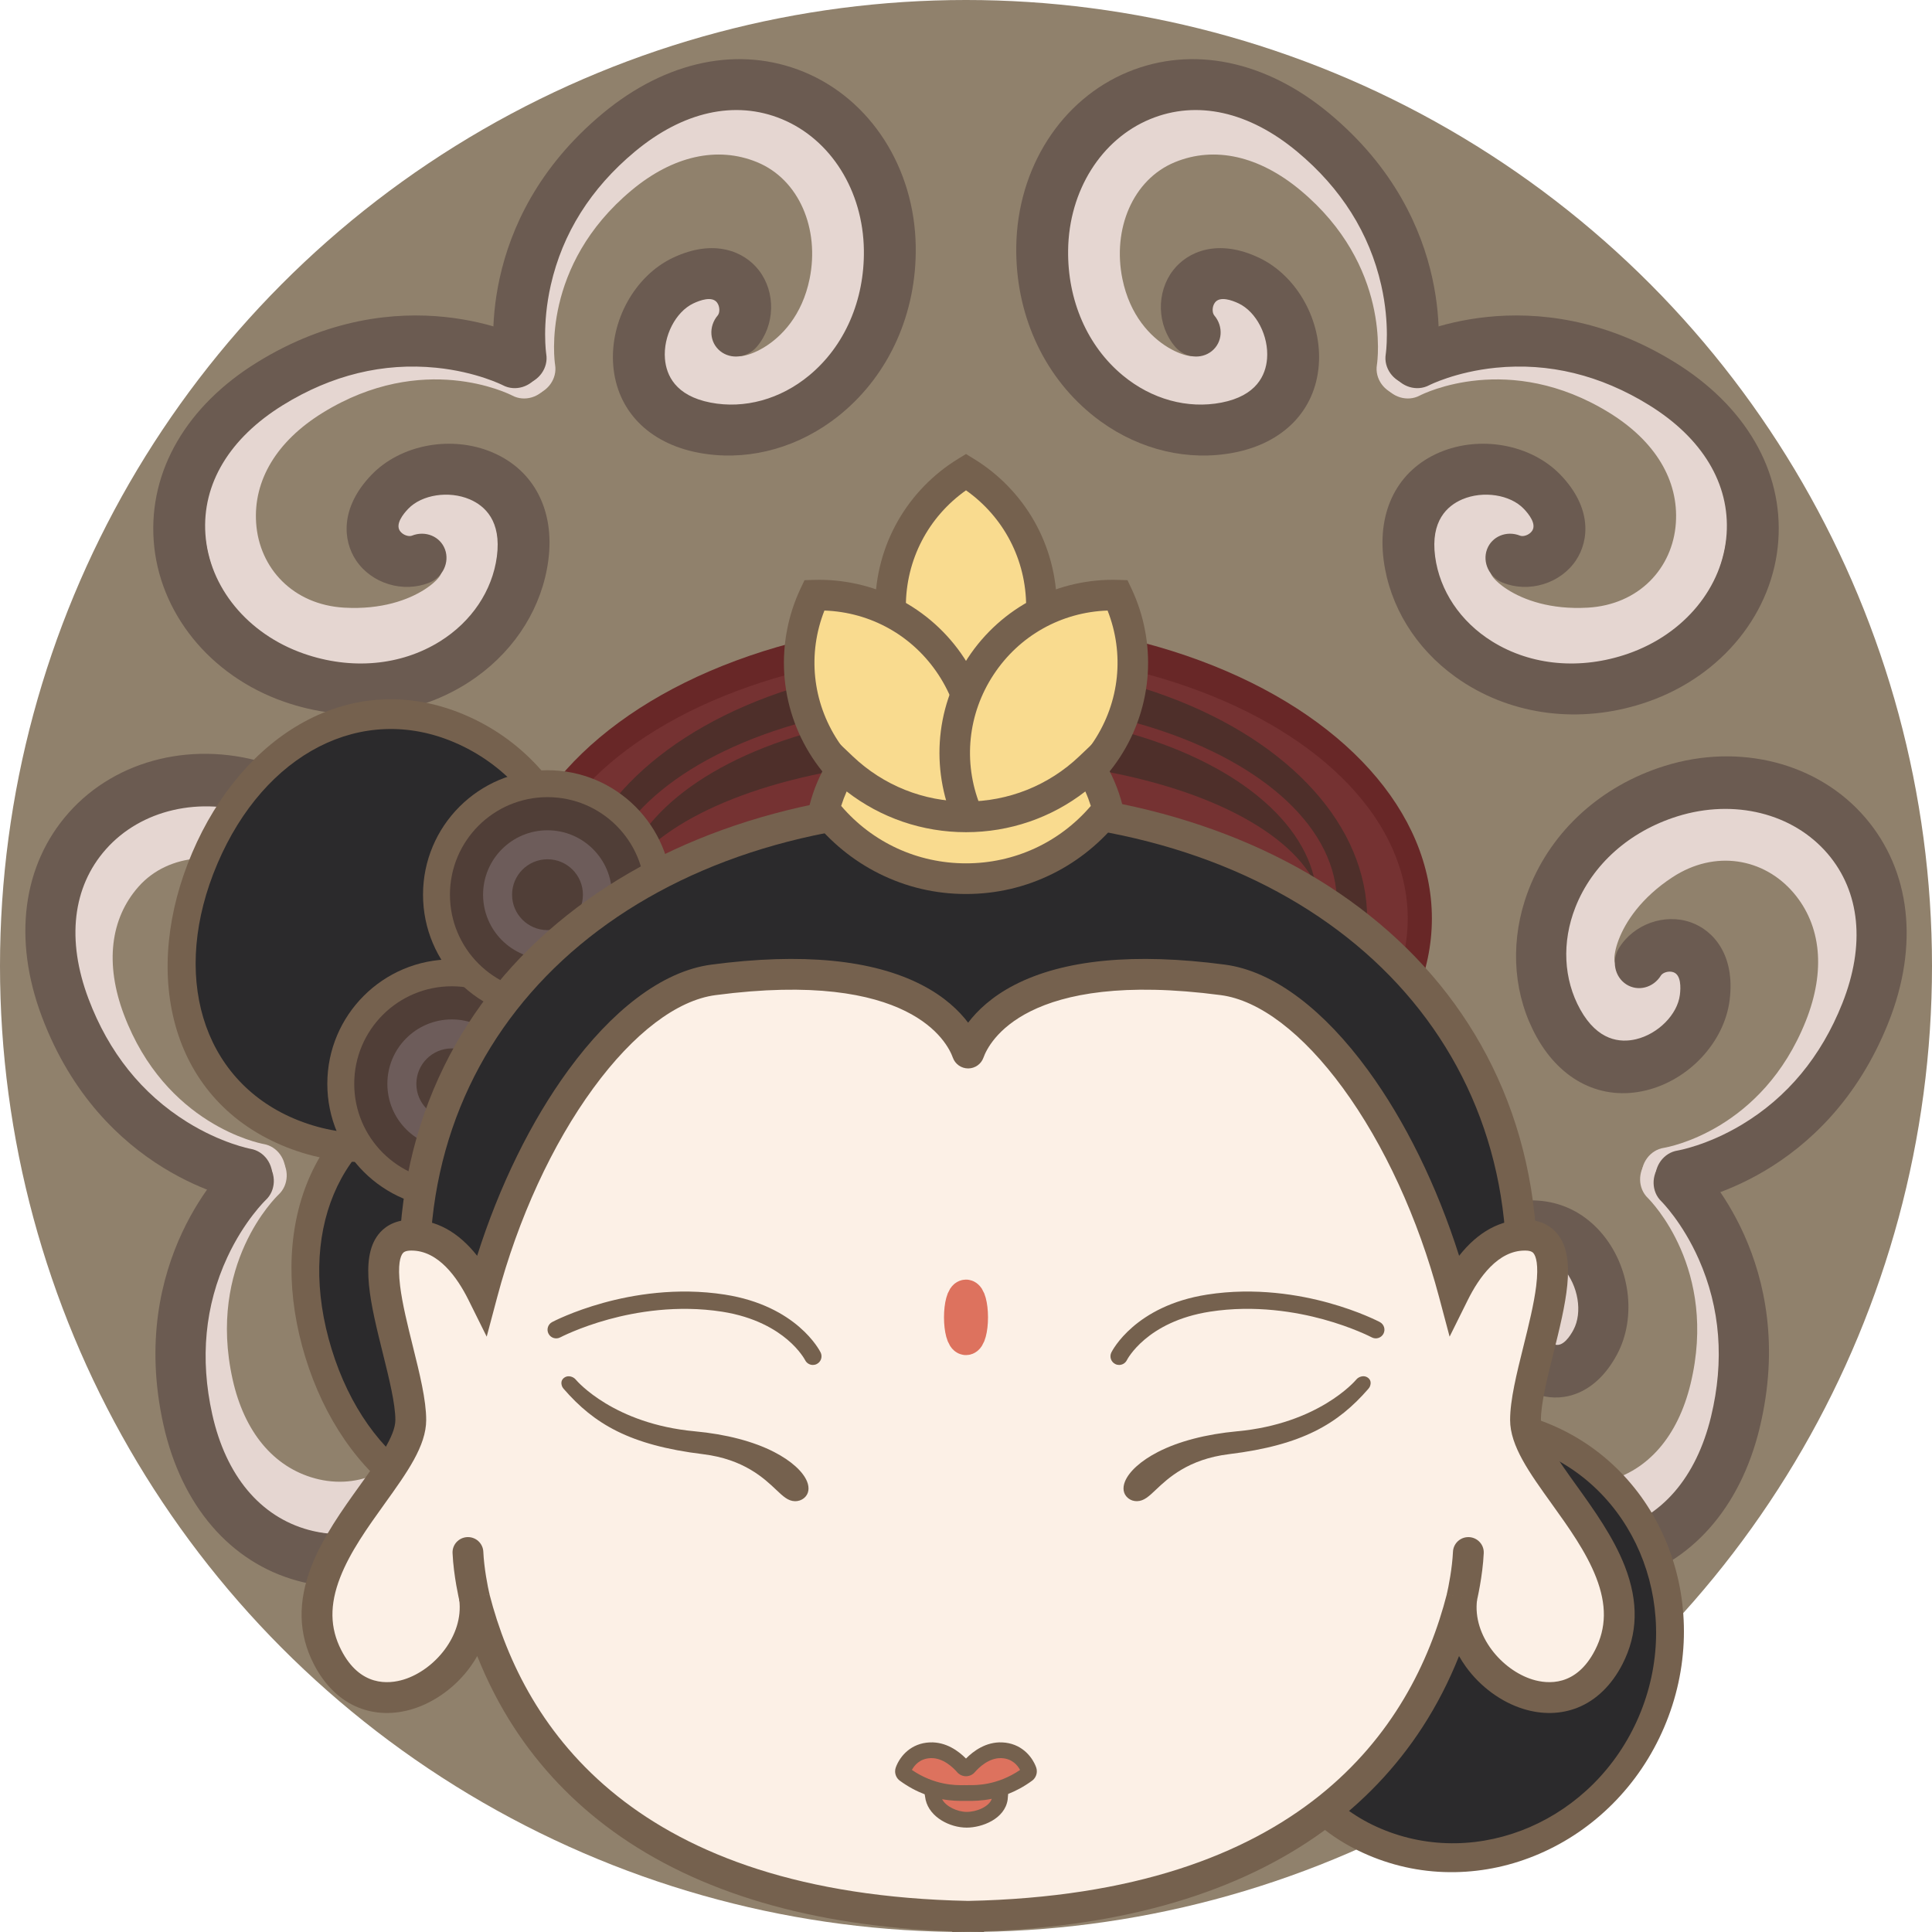 <svg xml:space="preserve" style="enable-background:new 0 0 1200 1200;" viewBox="0 0 1200 1200" y="0px" x="0px" xmlns:xlink="http://www.w3.org/1999/xlink" xmlns="http://www.w3.org/2000/svg" id="图层_1" version="1.1">
<style type="text/css">
	.st0{fill:#90816C;}
	.st1{fill:#E5D6D1;}
	.st2{fill:#6B5B51;}
	.st3{fill:#682727;}
	.st4{fill:#753232;}
	.st5{fill:#4E2F2A;}
	.st6{fill:#2B2A2C;}
	.st7{fill:#75614E;}
	.st8{fill:#503E37;}
	.st9{fill:#6D5C5A;}
	.st10{fill:#FCF0E6;}
	.st11{fill:#F9DB8F;}
	.st12{fill:#DD725E;}
	.st13{fill:#75614E;stroke:#DD725E;stroke-width:20;stroke-linecap:round;stroke-miterlimit:10;}
</style>
<g>
	<circle r="600" cy="600" cx="600" class="st0"></circle>
	<g>
		<g>
			<path d="M318.97,805.55c0.68,2.3,1.29,4.63,1.83,7c7.65,33.86-1.05,69.76-23.86,98.5
				c-27.09,34.14-69.61,49.37-108.32,38.8c-37.35-10.2-64.49-41.77-74.46-86.57c-20.2-90.79,35.43-143.83,37.81-146.05
				c6.33-5.9,16.19-5.14,22.01,1.69c5.82,6.83,5.41,17.15-0.93,23.05c-1.77,1.68-44.49,43.26-28.56,114.83
				c7.26,32.63,25.4,54.43,51.09,61.44c27.22,7.43,55.45-5.08,67.57-34.29c17.99-43.37-1.98-71.48-1.55-62.45
				c0.79,16.52-5.74,38.97-21.56,43.11c-13.26,3.47-35.5-16.4-47.31-39.55c-10.85-21.27-3.44-38.34,13.42-56.88
				c17.12-18.82,42.41-22.48,67.66-9.79C296.96,770.02,311.19,779.46,318.97,805.55z" class="st1"></path>
			<path d="M251,577.48c7.78,26.1,2.32,47.54-10.68,69.94c-14.19,24.44-37.36,35.23-61.98,28.85
				c-24.26-6.29-41.1-22.28-43.66-46.02c-2.79-25.84,10.11-39.7,23.11-44.05c15.5-5.19,27.38,1.1,35.76,15.36
				c4.58,7.78,11.71-34.06-28.34-57.84c-27.19-16.15-60.44-14.12-79.15,6.99c-17.66,19.93-20.9,48.12-9.13,79.39
				c25.85,68.61,84.36,80.03,86.83,80.48c8.53,1.47,14.49,9.87,13.35,18.77c-1.13,8.9-9,14.93-17.53,13.46
				c-3.2-0.55-78.79-14.5-111.58-101.53c-16.19-42.97-10.75-84.23,14.93-113.21c26.62-30.04,70.54-40.57,111.89-26.83
				c34.82,11.57,61.75,36.86,73.88,69.38C249.55,572.89,250.32,575.18,251,577.48z" class="st1"></path>
			<path d="M330.78,820.21c0.76,2.57,1.45,5.17,2.04,7.81c8.56,37.89-1.2,78.11-26.77,110.33
				c-30.36,38.26-77.97,55.33-121.3,43.5c-41.73-11.39-72.08-46.72-83.24-96.92c-22.74-102.19,39.78-161.81,42.45-164.29
				c6.33-5.9,16.19-5.14,22.01,1.69c5.82,6.83,5.41,17.15-0.93,23.05c-0.08,0.08-13.28,12.73-23.86,35.54
				c-13.93,30.01-17.07,62.83-9.35,97.54c8.48,38.07,29.73,63.57,59.87,71.79c31.83,8.69,67.21-4.37,90.14-33.26
				c19.42-24.48,26.95-54.5,20.66-82.38c-5.11-22.66-19.04-41.17-38.22-50.8c-19.95-10.03-32.24-3.22-39.04,4.26
				c-9.49,10.43-12.57,27.13-7.01,38.03c2.07,4.06,6.29,10.69,11.22,9.4c3.05-0.8,5.39-3.97,5.29-6.05
				c-0.43-9.02,6.19-16.47,14.78-16.64c8.59-0.17,15.9,7,16.34,16.03c0.83,17.49-11.2,33.99-27.98,38.39
				c-14.31,3.75-34.18-1.22-47.03-26.41c-11.93-23.39-7.08-55.22,11.52-75.68c18.84-20.72,46.75-24.72,74.64-10.71
				C302.84,767.37,322.1,791.09,330.78,820.21z" class="st2"></path>
			<path d="M253.31,560.22c8.68,29.12,5.53,59.51-8.96,84.48c-15.67,27-41.21,38.92-68.32,31.89
				c-26.77-6.94-48.25-30.93-51.07-57.03c-3.04-28.11,10.87-43.15,24.9-47.84c16.45-5.51,35.55,1.72,44.43,16.81
				c4.58,7.79,2.39,17.8-4.9,22.36c-7.28,4.56-16.9,1.95-21.48-5.84c-1.06-1.8-4.75-3.17-7.74-2.17c-4.84,1.62-4.74,9.47-4.25,14.01
				c1.32,12.17,13.04,24.45,26.69,27.99c9.78,2.53,23.79,1.5,35-17.81c10.77-18.56,12.31-41.66,4.18-63.44
				c-9.99-26.77-32.73-47.78-62.38-57.63c-35-11.63-71.76-3.19-93.64,21.5c-20.72,23.38-24.57,56.34-10.81,92.86
				c12.54,33.28,33.13,59.02,61.21,76.52c21.34,13.3,39.3,16.66,39.48,16.69c8.53,1.47,14.49,9.87,13.36,18.77
				c-1.13,8.9-9,14.93-17.53,13.46c-3.6-0.62-88.55-16.29-125.45-114.26c-18.14-48.14-12.08-94.3,16.61-126.68
				c29.79-33.62,78.98-45.38,125.33-29.98c39.03,12.97,69.21,41.28,82.79,77.68C251.69,555.1,252.55,557.66,253.31,560.22z" class="st2"></path>
		</g>
		<g>
			<path d="M948.56,578.3c0.73-2.28,1.53-4.56,2.42-6.82c12.72-32.3,40.09-57.1,75.11-68.04
				c41.6-13,85.32-1.68,111.39,28.83c25.15,29.43,29.85,70.8,12.9,113.46c-34.34,86.43-110.17,99.02-113.38,99.52
				c-8.55,1.31-16.28-4.85-17.25-13.77c-0.97-8.92,5.17-17.22,13.72-18.54c2.41-0.4,61.11-10.76,88.19-78.9
				c12.34-31.06,9.6-59.29-7.7-79.54c-18.33-21.45-48.71-26.98-75.16-9.64c-39.26,25.75-38.55,60.23-33.83,52.52
				c8.64-14.1,26.66-29,42.07-23.53c12.92,4.58,20.14,33.52,16.89,59.3c-2.99,23.68-18.71,33.64-43.08,39.49
				c-24.73,5.94-47.71-5.26-61.46-29.95C946.79,620.06,940.32,604.26,948.56,578.3z" class="st1"></path>
			<path d="M876.52,805.12c8.24-25.96,24.81-40.62,48.16-51.83c25.48-12.24,50.7-8.12,67.48,11
				c16.53,18.84,21.46,41.54,10.23,62.61c-12.22,22.94-30.68,27.14-43.88,23.43c-15.74-4.43-22.02-16.3-20.94-32.81
				c0.59-9.01-28.84,21.58-9.08,63.76c13.41,28.64,42.04,45.66,69.39,38.72c25.81-6.55,44.34-28.04,52.18-60.52
				c17.2-71.27-24.76-113.61-26.55-115.38c-6.23-6.01-6.43-16.31-0.49-23.03c5.94-6.73,15.84-7.28,22.06-1.27
				c2.34,2.26,57.01,56.29,35.18,146.7c-10.77,44.64-38.48,75.7-76,85.22c-38.9,9.87-81.14-6.11-107.61-40.73
				c-22.29-29.15-30.34-65.2-22.09-98.91C875.15,809.73,875.8,807.41,876.52,805.12z" class="st1"></path>
			<path d="M947.03,559.54c0.81-2.55,1.71-5.09,2.7-7.61c14.23-36.15,44.91-63.92,84.17-76.18
				c46.61-14.57,95.59-1.92,124.77,32.23c28.1,32.88,33.33,79.16,14.34,126.96c-38.66,97.29-123.87,111.44-127.48,112
				c-8.55,1.31-16.28-4.85-17.25-13.78c-0.97-8.93,5.17-17.22,13.72-18.54c0.11-0.02,18.14-3.06,39.71-15.97
				c28.39-16.99,49.44-42.36,62.57-75.41c14.4-36.25,11.15-69.28-9.14-93.03c-21.44-25.08-58.04-34.18-93.24-23.18
				c-29.83,9.32-52.94,29.92-63.4,56.51c-8.52,21.62-7.4,44.75,3.04,63.5c10.86,19.51,24.85,20.79,34.68,18.43
				c13.71-3.29,25.65-15.36,27.18-27.51c0.57-4.53,0.81-12.38-4-14.08c-2.98-1.06-6.69,0.25-7.78,2.03
				c-4.72,7.7-14.38,10.14-21.58,5.45c-7.2-4.69-9.22-14.73-4.5-22.44c9.14-14.93,28.37-21.81,44.72-16.01
				c13.94,4.95,27.58,20.23,24.04,48.28c-3.28,26.05-25.19,49.65-52.08,56.1c-27.23,6.54-52.56-5.84-67.74-33.11
				C940.43,618.94,937.84,588.5,947.03,559.54z" class="st2"></path>
			<path d="M864.92,818.09c9.2-28.96,28.88-52.32,54.91-64.82c28.14-13.51,55.96-9.01,74.43,12.04
				c18.24,20.79,22.51,52.71,10.16,75.87c-13.3,24.96-33.25,29.57-47.49,25.56c-16.7-4.7-28.43-21.41-27.29-38.88
				c0.59-9.02,8.03-16.06,16.62-15.74c8.59,0.32,15.07,7.89,14.48,16.9c-0.14,2.09,2.15,5.29,5.18,6.15
				c4.91,1.38,9.25-5.17,11.39-9.19c5.75-10.8,2.97-27.55-6.33-38.15c-6.66-7.6-18.83-14.62-38.96-4.96
				c-19.34,9.29-33.6,27.53-39.12,50.11c-6.79,27.76,0.2,57.91,19.18,82.73c22.41,29.3,57.55,42.99,89.53,34.87
				c30.28-7.69,51.99-32.78,61.15-70.71c8.34-34.57,5.79-67.44-7.6-97.69c-10.17-22.99-23.14-35.88-23.27-36
				c-6.23-6.01-6.43-16.3-0.49-23.04c5.94-6.72,15.83-7.28,22.06-1.28c2.63,2.54,64.06,63.26,39.5,165.03
				c-12.07,50.01-43.04,84.77-84.96,95.42c-43.53,11.05-90.83-6.88-120.5-45.67c-24.99-32.67-34.02-73.05-24.78-110.79
				C863.38,823.24,864.11,820.64,864.92,818.09z" class="st2"></path>
		</g>
	</g>
	<g>
		<g>
			<path d="M306.03,404.41c-1.95,1.4-3.95,2.74-6.01,4.03c-29.47,18.34-66.24,21.91-100.87,9.8
				c-41.14-14.38-69.48-49.54-72.21-89.58c-2.63-38.62,18.28-74.63,57.33-98.76c79.12-48.89,147.49-13.76,150.37-12.24
				c7.65,4.05,10.17,13.6,5.63,21.35c-4.54,7.74-14.42,10.74-22.07,6.69c-2.17-1.12-55.47-27.82-117.85,10.72
				c-28.43,17.57-43.07,41.86-41.26,68.43c1.92,28.15,23,50.71,54.57,52.57c46.87,2.76,66.87-25.34,58.48-21.97
				c-15.35,6.17-38.69,7.37-47.8-6.21c-7.64-11.39,3.83-38.92,21.82-57.67c16.53-17.23,35.08-15.84,58.13-5.99
				c23.39,9.99,35.15,32.68,31.46,60.7C332.37,371.95,328.13,388.5,306.03,404.41z" class="st1"></path>
			<path d="M499.15,265.33c-22.1,15.92-44.15,17.81-69.57,12.88c-27.75-5.38-45.54-23.72-47.6-49.08
				c-2.03-24.98,7.56-46.14,29.13-56.35c23.49-11.12,40.81-3.48,49.19,7.37c9.99,12.94,7.95,26.22-2.77,38.82
				c-5.85,6.88,36.01-0.12,45.33-45.76c6.32-30.99-6.5-61.73-32.59-72.47c-24.63-10.14-52.32-3.94-77.98,17.44
				c-56.32,46.94-47.9,105.95-47.51,108.44c1.41,8.54-4.57,16.92-13.35,18.78c-8.78,1.85-17.05-3.6-18.47-12.14
				c-0.53-3.21-12.18-79.19,59.27-138.73c35.28-29.4,76.04-37.81,111.83-23.07c37.11,15.28,61.48,53.31,62.07,96.88
				c0.5,36.69-14.54,70.43-41.28,92.56C503.01,262.46,501.09,263.94,499.15,265.33z" class="st1"></path>
			<path d="M296.07,420.38c-2.17,1.56-4.41,3.06-6.71,4.5c-32.98,20.52-74.17,24.51-113,10.94
				c-46.1-16.12-77.86-55.48-80.92-100.29c-2.94-43.16,20.47-83.42,64.22-110.45c89.06-55.03,165.9-15.55,169.12-13.84
				c7.65,4.05,10.17,13.6,5.63,21.35c-4.54,7.75-14.42,10.74-22.07,6.69c-0.1-0.05-16.38-8.36-41.4-10.87
				c-32.92-3.3-64.95,4.5-95.2,23.2c-33.18,20.51-50.28,48.95-48.16,80.12c2.24,32.92,26.19,62.05,61.01,74.22
				c29.5,10.31,60.33,7.57,84.59-7.53c19.73-12.27,32.63-31.5,35.44-52.78c2.92-22.13-7.54-31.51-16.84-35.48
				c-12.97-5.54-29.75-2.97-38.23,5.86c-3.16,3.29-8.03,9.45-5.19,13.69c1.76,2.62,5.52,3.79,7.46,3.01
				c8.38-3.37,17.59,0.44,20.57,8.5c2.98,8.06-1.39,17.32-9.78,20.69c-16.24,6.53-35.78,0.58-45.44-13.83
				c-8.24-12.29-10.07-32.69,9.51-53.09c18.18-18.95,49.83-24.82,75.27-13.96c25.76,11,38.7,36.04,34.62,66.99
				C336.8,376.64,320.72,402.62,296.07,420.38z" class="st2"></path>
			<path d="M516.2,261.85c-24.66,17.76-54.39,24.76-82.74,19.27c-30.64-5.94-50.29-26.15-52.56-54.07
				c-2.24-27.56,13.38-55.73,37.1-66.96c25.56-12.1,44.33-3.9,53.37,7.81c10.6,13.73,10.05,34.15-1.29,47.48
				c-5.85,6.88-16.03,8.1-22.73,2.71s-7.39-15.32-1.54-22.2c1.35-1.59,1.44-5.53-0.49-8.03c-3.12-4.04-10.5-1.37-14.63,0.58
				c-11.06,5.24-18.82,20.34-17.68,34.4c0.82,10.07,6.39,22.97,28.31,27.22c21.06,4.08,43.39-2.05,61.29-16.88
				c22.01-18.22,34.38-46.6,33.96-77.84c-0.5-36.88-20.55-68.83-51.05-81.39c-28.89-11.89-61.28-4.71-91.26,20.28
				c-27.32,22.77-44.87,50.67-52.18,82.94c-5.55,24.52-2.83,42.59-2.8,42.77c1.41,8.54-4.56,16.92-13.35,18.78
				c-8.78,1.85-17.05-3.6-18.47-12.14c-0.6-3.6-13.68-88.99,66.74-156.01c39.52-32.94,85.11-42.37,125.11-25.9
				c41.53,17.1,68.8,59.7,69.47,108.54c0.56,41.13-16.27,78.92-46.19,103.7C520.51,258.64,518.38,260.28,516.2,261.85z" class="st2"></path>
		</g>
		<g>
			<path d="M893.97,404.41c1.95,1.4,3.95,2.74,6.01,4.03c29.47,18.34,66.24,21.91,100.87,9.8
				c41.14-14.38,69.48-49.54,72.21-89.58c2.63-38.62-18.28-74.63-57.33-98.76c-79.12-48.89-147.49-13.76-150.37-12.24
				c-7.65,4.05-10.17,13.6-5.63,21.35c4.54,7.74,14.42,10.74,22.07,6.69c2.17-1.12,55.47-27.82,117.85,10.72
				c28.43,17.57,43.07,41.86,41.26,68.43c-1.92,28.15-23,50.71-54.57,52.57c-46.87,2.76-66.87-25.34-58.48-21.97
				c15.35,6.17,38.69,7.37,47.8-6.21c7.64-11.39-3.83-38.92-21.82-57.67c-16.53-17.23-35.08-15.84-58.13-5.99
				c-23.39,9.99-35.15,32.68-31.46,60.7C867.63,371.95,871.87,388.5,893.97,404.41z" class="st1"></path>
			<path d="M700.85,265.33c22.1,15.92,44.15,17.81,69.57,12.88c27.75-5.38,45.54-23.72,47.6-49.08
				c2.03-24.98-7.56-46.14-29.13-56.35c-23.49-11.12-40.81-3.48-49.19,7.37c-9.99,12.94-7.95,26.22,2.77,38.82
				c5.85,6.88-36.01-0.12-45.33-45.76c-6.32-30.99,6.5-61.73,32.59-72.47c24.63-10.14,52.32-3.94,77.98,17.44
				c56.32,46.94,47.9,105.95,47.51,108.44c-1.41,8.54,4.57,16.92,13.35,18.78c8.78,1.85,17.05-3.6,18.47-12.14
				c0.53-3.21,12.18-79.19-59.27-138.73c-35.28-29.4-76.04-37.81-111.83-23.07c-37.11,15.28-61.48,53.31-62.07,96.88
				c-0.5,36.69,14.54,70.43,41.28,92.56C696.99,262.46,698.91,263.94,700.85,265.33z" class="st1"></path>
			<path d="M903.93,420.38c2.17,1.56,4.41,3.06,6.71,4.5c32.98,20.52,74.17,24.51,113,10.94
				c46.1-16.12,77.86-55.48,80.92-100.29c2.94-43.16-20.47-83.42-64.22-110.45c-89.06-55.03-165.9-15.55-169.12-13.84
				c-7.65,4.05-10.17,13.6-5.63,21.35c4.54,7.75,14.42,10.74,22.07,6.69c0.1-0.05,16.38-8.36,41.4-10.87
				c32.92-3.3,64.95,4.5,95.2,23.2c33.18,20.51,50.28,48.95,48.16,80.12c-2.24,32.92-26.19,62.05-61.01,74.22
				c-29.5,10.31-60.33,7.57-84.59-7.53c-19.73-12.27-32.63-31.5-35.44-52.78c-2.92-22.13,7.54-31.51,16.84-35.48
				c12.97-5.54,29.75-2.97,38.23,5.86c3.16,3.29,8.03,9.45,5.19,13.69c-1.76,2.62-5.52,3.79-7.46,3.01
				c-8.38-3.37-17.59,0.44-20.57,8.5c-2.98,8.06,1.39,17.32,9.78,20.69c16.24,6.53,35.78,0.58,45.44-13.83
				c8.24-12.29,10.07-32.69-9.51-53.09c-18.18-18.95-49.83-24.82-75.27-13.96c-25.76,11-38.7,36.04-34.62,66.99
				C863.2,376.64,879.28,402.62,903.93,420.38z" class="st2"></path>
			<path d="M683.8,261.85c24.66,17.76,54.39,24.76,82.74,19.27c30.64-5.94,50.29-26.15,52.56-54.07
				c2.24-27.56-13.38-55.73-37.1-66.96c-25.56-12.1-44.33-3.9-53.37,7.81c-10.6,13.73-10.05,34.15,1.29,47.48
				c5.85,6.88,16.03,8.1,22.73,2.71s7.39-15.32,1.54-22.2c-1.35-1.59-1.44-5.53,0.49-8.03c3.12-4.04,10.5-1.37,14.63,0.58
				c11.06,5.24,18.82,20.34,17.68,34.4c-0.82,10.07-6.39,22.97-28.31,27.22c-21.07,4.08-43.39-2.05-61.29-16.88
				c-22.01-18.22-34.38-46.6-33.96-77.84c0.5-36.88,20.55-68.83,51.05-81.39c28.89-11.89,61.28-4.71,91.26,20.28
				c27.32,22.77,44.87,50.67,52.18,82.94c5.55,24.52,2.83,42.59,2.8,42.77c-1.41,8.54,4.56,16.92,13.35,18.78
				c8.78,1.85,17.05-3.6,18.47-12.14c0.6-3.6,13.68-88.99-66.74-156.01c-39.52-32.94-85.11-42.37-125.11-25.9
				c-41.53,17.1-68.8,59.7-69.47,108.54c-0.56,41.13,16.27,78.92,46.19,103.7C679.49,258.64,681.62,260.28,683.8,261.85z" class="st2"></path>
		</g>
	</g>
	<g>
		<ellipse ry="185" rx="288.1" cy="570.5" cx="601.27" class="st3"></ellipse>
		<ellipse ry="166.16" rx="273.1" cy="570.5" cx="601.27" class="st4"></ellipse>
		<ellipse ry="159.18" rx="247.89" cy="570.5" cx="601.27" class="st5"></ellipse>
		<ellipse ry="125.22" rx="229.1" cy="560.5" cx="601.27" class="st4"></ellipse>
		<ellipse ry="118.47" rx="216.76" cy="560.5" cx="601.27" class="st5"></ellipse>
		<ellipse ry="99.08" rx="221.1" cy="570.58" cx="601.27" class="st4"></ellipse>
		<g>
			<path d="M850.54,652.89c0,99.94-111.57,180.95-249.21,180.95s-249.21-81.01-249.21-180.95
				S463.7,493.16,601.33,493.16S850.54,552.95,850.54,652.89z" class="st6"></path>
			<path d="M601.33,505.83c-136.82,0-232.37,60.47-232.37,147.06c0,92.79,104.24,168.28,232.37,168.28
				S833.7,745.68,833.7,652.89C833.7,566.3,738.15,505.83,601.33,505.83z" class="st6"></path>
		</g>
		<g>
			<path d="M264.91,672.01c70.74-21.78,146.7,21.04,169.66,95.62c22.96,74.59-15.77,152.7-86.52,174.48
				s-131.67-25.66-154.63-100.25S194.17,693.79,264.91,672.01z" class="st6"></path>
			<path d="M438.33,766.48c5.76,18.71,7.87,37.94,6.28,57.15c-1.54,18.56-6.46,36.33-14.63,52.8
				c-8.18,16.49-19.19,30.85-32.74,42.69c-14.04,12.27-30.2,21.27-48.02,26.76c-17.76,5.47-35.44,6.86-52.55,4.14
				c-16.3-2.59-31.8-8.87-46.06-18.64c-13.8-9.46-26.09-21.93-36.52-37.08c-10.37-15.06-18.58-32.31-24.42-51.26
				c-5.83-18.95-8.74-37.83-8.64-56.12c0.1-18.39,3.25-35.62,9.34-51.2c6.3-16.1,15.59-30,27.61-41.32
				c12.61-11.87,28.02-20.66,45.78-26.13c17.82-5.49,36.24-7.13,54.75-4.88c17.86,2.17,35.05,7.85,51.08,16.89
				c16.02,9.03,30.08,20.95,41.79,35.43C423.5,730.68,432.57,747.76,438.33,766.48z M205.99,837.99
				c22,71.47,78.92,108.6,138.42,90.28c63.38-19.51,98.19-89.84,77.58-156.77c-20.6-66.93-88.93-105.51-152.32-86
				C210.18,703.81,183.99,766.52,205.99,837.99z" class="st7"></path>
		</g>
		<g>
			<path d="M287.24,447.7c68.08,29.05,98.43,110.79,67.79,182.57S244.38,736.68,176.3,707.63S92.33,603,122.97,531.23
				S219.16,418.65,287.24,447.7z" class="st6"></path>
			<path d="M358.65,631.81c-7.69,18.01-18.49,34.05-32.11,47.69c-13.17,13.18-28.39,23.56-45.27,30.87
				c-16.89,7.31-34.58,11.16-52.56,11.45c-18.64,0.3-36.79-3.26-53.94-10.58c-17.1-7.3-31.49-17.65-42.8-30.78
				c-10.77-12.51-18.55-27.3-23.13-43.98c-4.43-16.13-5.76-33.59-3.94-51.89c1.81-18.2,6.68-36.67,14.46-54.91
				s17.76-34.53,29.65-48.43c11.96-13.98,25.48-25.1,40.19-33.06c15.21-8.23,31.28-12.84,47.76-13.72
				c17.3-0.92,34.73,2.31,51.83,9.61c17.15,7.32,32.28,17.96,44.96,31.63c12.24,13.19,21.69,28.63,28.1,45.88
				c6.4,17.23,9.44,35.42,9.03,54.04C370.44,594.9,366.33,613.8,358.65,631.81z M135.06,536.39
				c-29.35,68.78-9.86,133.88,47.4,158.32c61,26.03,132.98-5.19,160.47-69.6s0.23-137.99-60.76-164.03
				C224.91,436.64,164.42,467.61,135.06,536.39z" class="st7"></path>
		</g>
		<g>
			<g>
				<circle r="77.31" cy="673.19" cx="280.61" class="st7"></circle>
				<circle r="60.59" cy="673.19" cx="280.61" class="st8"></circle>
				<circle r="40.01" cy="673.19" cx="280.61" class="st9"></circle>
				<circle r="22" cy="673.19" cx="280.61" class="st8"></circle>
			</g>
			<g>
				<circle r="77.31" cy="555.71" cx="340.06" class="st7"></circle>
				<circle r="60.59" cy="555.71" cx="340.06" class="st8"></circle>
				<circle r="40.01" cy="555.71" cx="340.06" class="st9"></circle>
				<circle r="22" cy="555.71" cx="340.06" class="st8"></circle>
			</g>
		</g>
		<g>
			<g>
				<path d="M962.24,888.7c68.08,29.05,98.43,110.79,67.79,182.57c-30.63,71.78-110.65,106.41-178.73,77.36
					c-68.08-29.05-83.97-104.62-53.34-176.4C828.6,900.45,894.16,859.65,962.24,888.7z" class="st6"></path>
				<path d="M1033.65,1072.81c-7.69,18.01-18.49,34.05-32.11,47.69c-13.17,13.18-28.39,23.56-45.27,30.87
					c-16.89,7.31-34.58,11.16-52.56,11.45c-18.64,0.3-36.79-3.26-53.94-10.58c-17.1-7.3-31.49-17.65-42.8-30.78
					c-10.77-12.51-18.55-27.3-23.13-43.98c-4.43-16.13-5.76-33.59-3.94-51.89c1.81-18.2,6.68-36.67,14.46-54.91
					s17.76-34.53,29.65-48.43c11.96-13.98,25.48-25.1,40.19-33.06c15.21-8.23,31.28-12.84,47.76-13.72
					c17.3-0.92,34.73,2.31,51.83,9.61c17.15,7.32,32.28,17.96,44.96,31.63c12.24,13.19,21.69,28.63,28.1,45.88
					c6.4,17.23,9.44,35.42,9.03,54.04C1045.44,1035.9,1041.33,1054.8,1033.65,1072.81z M810.06,977.39
					c-29.35,68.78-9.86,133.88,47.4,158.32c61,26.03,132.98-5.19,160.47-69.6c27.49-64.41,0.23-137.99-60.76-164.03
					C899.91,877.64,839.42,908.61,810.06,977.39z" class="st7"></path>
			</g>
			<g>
				<path d="M945.28,787.52c0,180.17-153.99,326.22-343.95,326.22S257.38,967.68,257.38,787.52
					s153.99-287.95,343.95-287.95S945.28,607.35,945.28,787.52z" class="st6"></path>
				<path d="M601.33,1123.3c-47.66,0-93.9-8.86-137.44-26.32c-42.08-16.88-79.88-41.06-112.35-71.85
					c-32.5-30.83-58.03-66.74-75.87-106.74c-18.49-41.45-27.86-85.48-27.86-130.88c0-45.24,9.42-87.37,28.01-125.22
					c17.71-36.06,43.4-67.62,76.35-93.81c31.88-25.34,69.7-44.98,112.42-58.4c42.47-13.33,88.48-20.1,136.75-20.1
					c48.27,0,94.28,6.76,136.75,20.1c42.71,13.41,80.53,33.06,112.42,58.4c32.95,26.19,58.64,57.75,76.35,93.81
					c18.59,37.84,28.01,79.97,28.01,125.22c0,45.39-9.37,89.42-27.86,130.88c-17.84,40-43.36,75.91-75.87,106.74
					c-32.47,30.79-70.27,54.97-112.35,71.85C695.23,1114.44,648.99,1123.3,601.33,1123.3z M601.33,509.13
					c-196.88,0-334.39,114.48-334.39,278.39c0,174.6,150.01,316.65,334.39,316.65s334.39-142.05,334.39-316.65
					C935.72,623.61,798.21,509.13,601.33,509.13z" class="st7"></path>
			</g>
			<g>
				<path d="M947.52,881.98c0-34.92,37.9-114.32,0-114.8c-21.75-0.27-36.13,19.3-44.43,36.04
					c-27.29-102.61-88.2-187.3-143.58-194.6c-127.44-16.8-153.28,32.77-157.69,45.12c-0.16,0.44-0.82,0.44-0.98,0
					c-4.41-12.35-30.25-61.92-157.69-45.12c-55.37,7.3-116.29,91.99-143.58,194.6c-8.3-16.73-22.67-36.31-44.43-36.04
					c-37.9,0.48,0,79.88,0,114.8s-81.4,89.45-51.69,147.32c27.85,54.23,97.36,10.57,91.26-36.84
					c27.27,106.16,115.04,193.84,306.29,197.78v0.01c0.11,0,0.21-0.01,0.32-0.01c0.11,0,0.21,0.01,0.32,0.01v-0.01
					c191.25-3.95,279.02-91.62,306.29-197.78c-6.09,47.41,63.41,91.08,91.26,36.84C1028.92,971.43,947.52,916.9,947.52,881.98z" class="st10"></path>
				<path d="M591.44,1200v-0.45c-87.18-3.09-158.02-23.97-210.68-62.12c-24.64-17.85-45.36-39.59-61.6-64.63
					c-8.89-13.71-16.49-28.5-22.74-44.19c-1.28,2.27-2.71,4.5-4.28,6.67c-8.94,12.36-21.92,21.89-35.62,26.15
					c-11.71,3.64-23.4,3.36-33.8-0.8c-11.48-4.59-21.08-13.91-27.78-26.95c-9.64-18.76-10.13-38.67-1.5-60.84
					c7.05-18.13,19.25-35.13,30.01-50.12c11.37-15.85,22.12-30.81,22.12-40.73c0-10.12-3.95-25.99-7.76-41.34
					c-7.5-30.15-14.57-58.64-2.87-73.8c3.19-4.13,9.26-9.09,20.08-9.23c15.57-0.21,29.62,7.47,41.35,22.38
					c13.73-43.36,33.52-83.76,56.74-115.47c13.52-18.47,27.75-33.43,42.3-44.47c15.65-11.88,31.29-18.92,46.49-20.92
					c56.11-7.4,100.06-3.15,130.62,12.61c14.06,7.25,23.08,15.91,28.81,23.46c5.73-7.55,14.75-16.2,28.81-23.46
					c30.56-15.76,74.5-20.01,130.62-12.61c15.2,2,30.84,9.04,46.49,20.92c14.54,11.04,28.78,26,42.3,44.47
					c23.22,31.71,43.01,72.12,56.74,115.47c11.73-14.91,25.77-22.6,41.35-22.38c10.82,0.14,16.89,5.09,20.08,9.23
					c11.7,15.16,4.62,43.64-2.87,73.8c-3.82,15.35-7.76,31.22-7.76,41.34c0,9.92,10.74,24.89,22.12,40.73
					c10.76,14.99,22.96,31.99,30.01,50.12c8.62,22.18,8.13,42.08-1.5,60.84c-6.7,13.04-16.3,22.36-27.78,26.95
					c-10.4,4.16-22.08,4.44-33.8,0.8c-13.7-4.25-26.68-13.78-35.62-26.15c-1.57-2.17-3-4.4-4.28-6.67
					c-6.24,15.7-13.84,30.48-22.74,44.19c-16.24,25.04-36.96,46.78-61.6,64.63c-52.66,38.15-123.5,59.03-210.68,62.12v0.43
					l-9.89-0.16l-0.16,0L591.44,1200z M303.99,990.09c21.73,84.6,90.93,186.34,297.22,190.6l0.13,0l0.12,0
					c206.28-4.26,275.49-106,297.22-190.6l18.75,3.6c-2.87,22.32,15.46,43.6,34.39,49.47c9.51,2.95,27.2,4.51,38.88-18.22
					c7.09-13.8,7.31-28.15,0.69-45.17c-6.17-15.88-17.13-31.14-27.72-45.9c-13.79-19.22-25.71-35.81-25.71-51.89
					c0-12.46,4.04-28.73,8.33-45.95c3.2-12.88,6.51-26.2,7.87-37.29c1.67-13.63-0.27-18.51-1.58-20.21
					c-0.4-0.52-1.34-1.74-5.17-1.78c-0.11,0-0.21,0-0.32,0c-16.67,0-28.46,16.68-35.42,30.72l-11.29,22.75l-6.53-24.55
					c-13-48.88-34.21-95-59.73-129.85c-24.94-34.07-51.88-54.57-75.85-57.73c-121.4-16-144.11,29.56-147.43,38.85
					c-1.43,3.99-5.24,6.68-9.5,6.68c-4.26,0-8.07-2.68-9.5-6.68c-3.32-9.3-26.02-54.85-147.43-38.85
					c-23.97,3.16-50.91,23.66-75.85,57.73c-25.52,34.85-46.73,80.97-59.73,129.85l-6.53,24.55l-11.29-22.75
					c-6.97-14.04-18.75-30.72-35.42-30.72c-0.11,0-0.21,0-0.32,0c-3.83,0.05-4.77,1.27-5.17,1.78c-1.31,1.7-3.25,6.58-1.58,20.21
					c1.36,11.09,4.67,24.41,7.87,37.29c4.28,17.22,8.33,33.49,8.33,45.95c0,16.08-11.91,32.67-25.71,51.89
					c-10.59,14.76-21.55,30.02-27.72,45.9c-6.62,17.01-6.4,31.36,0.69,45.17c11.67,22.73,29.37,21.17,38.88,18.22
					c18.92-5.88,37.25-27.16,34.39-49.47L303.99,990.09z" class="st7"></path>
			</g>
			<g>
				<g>
					<path d="M294.74,992.47c0,0-5.46-22.95-3.91-37.78" class="st10"></path>
					<path d="M285.43,994.68c-0.19-0.79-3.71-15.77-4.34-30.04c-0.26-5.81,4.76-10.47,10.55-9.87l0,0
						c4.7,0.49,8.35,4.33,8.56,9.05c0.45,10.09,2.75,21.82,3.85,26.43L285.43,994.68z" class="st7"></path>
				</g>
				<g>
					<path d="M907.92,992.47c0,0,5.46-22.95,3.91-37.78" class="st10"></path>
					<path d="M917.23,994.68l-18.61-4.42c0,0,0,0,0,0l0,0c1.09-4.62,3.39-16.36,3.85-26.43
						c0.21-4.72,3.86-8.56,8.56-9.05l0,0c5.79-0.6,10.81,4.06,10.55,9.87C920.94,978.91,917.42,993.89,917.23,994.68z" class="st7"></path>
				</g>
			</g>
		</g>
	</g>
	<g>
		<g>
			<ellipse ry="83.64" rx="46.88" cy="376.81" cx="600" class="st11"></ellipse>
			<path d="M600,471.61l-4.97-3.05c-15.41-9.44-28.3-22.72-37.27-38.4c-9.26-16.17-14.15-34.62-14.15-53.36
				s4.89-37.19,14.15-53.36c8.97-15.68,21.86-28.96,37.27-38.4L600,282l4.97,3.05c15.41,9.44,28.3,22.72,37.27,38.4
				c9.26,16.17,14.15,34.62,14.15,53.36s-4.89,37.19-14.15,53.36c-8.97,15.68-21.86,28.96-37.27,38.4L600,471.61z M600,304.55
				c-23.5,16.61-37.36,43.2-37.36,72.25c0,29.06,13.86,55.65,37.36,72.25c23.5-16.61,37.36-43.2,37.36-72.25
				C637.36,347.75,623.5,321.16,600,304.55z" class="st7"></path>
		</g>
		<g>
			
				<ellipse ry="83.64" rx="46.88" cy="439.63" cx="551.69" class="st11" transform="matrix(0.836 -0.549 0.549 0.836 -150.746 374.682)"></ellipse>
			<path d="M594.57,519.13c-16.96,0-33.8-4.02-48.93-11.71c-16.61-8.44-30.83-21.19-41.1-36.85
				c-10.28-15.67-16.31-33.78-17.44-52.38c-1.1-18.03,2.4-36.2,10.1-52.55l2.49-5.28l5.83-0.18c18.07-0.55,36.12,3.47,52.23,11.66
				c16.61,8.44,30.83,21.19,41.1,36.85l0,0c10.28,15.67,16.31,33.78,17.44,52.38c1.1,18.03-2.4,36.2-10.1,52.55l-2.49,5.28
				l-5.83,0.18C596.77,519.11,595.67,519.13,594.57,519.13z M512.06,379.22c-10.54,26.78-7.54,56.61,8.4,80.91
				c15.94,24.29,42.11,38.92,70.87,39.92c10.54-26.78,7.54-56.61-8.4-80.91l0,0C566.99,394.84,540.82,380.21,512.06,379.22z" class="st7"></path>
		</g>
		<g>
			
				<ellipse ry="46.88" rx="83.64" cy="439.63" cx="648.31" class="st11" transform="matrix(0.549 -0.836 0.836 0.549 -74.905 740.527)"></ellipse>
			<path d="M605.43,519.13c-1.1,0-2.2-0.02-3.3-0.05l-5.83-0.18l-2.49-5.28c-7.7-16.35-11.2-34.52-10.1-52.55
				c1.13-18.6,7.16-36.71,17.44-52.38c10.28-15.67,24.49-28.41,41.1-36.85c16.1-8.19,34.15-12.22,52.23-11.66l5.83,0.18l2.49,5.28
				c7.7,16.35,11.2,34.52,10.1,52.55c-1.13,18.6-7.16,36.71-17.44,52.38c-10.28,15.67-24.49,28.41-41.1,36.85
				C639.24,515.11,622.39,519.13,605.43,519.13z M687.94,379.22c-28.76,0.99-54.93,15.62-70.87,39.92l0,0
				c-15.94,24.29-18.94,54.13-8.4,80.91c28.76-0.99,54.93-15.62,70.87-39.92C695.48,435.83,698.48,405.99,687.94,379.22z" class="st7"></path>
		</g>
		<g>
			<path d="M688.04,502.76c-20.43,26.17-52.26,42.99-88.03,42.99s-67.61-16.83-88.03-42.99
				c2.34-9.36,6.14-18.15,11.15-26.1c20.02,19.03,47.09,30.71,76.89,30.71s56.87-11.68,76.89-30.71
				C681.9,484.62,685.7,493.4,688.04,502.76z" class="st11"></path>
			<path d="M600.01,555.28c-18.98,0-37.15-4.27-54.02-12.69c-16.08-8.02-30.43-19.77-41.52-33.97l-2.86-3.66l1.13-4.51
				c2.55-10.21,6.7-19.92,12.32-28.86l6.19-9.84l8.43,8.01c19.05,18.11,44.03,28.09,70.33,28.09c26.3,0,51.28-9.97,70.33-28.09
				l8.43-8.01l6.19,9.84c5.62,8.94,9.77,18.65,12.32,28.86l1.13,4.51l-2.86,3.66c-11.09,14.2-25.44,25.95-41.52,33.97
				C637.16,551.01,618.99,555.28,600.01,555.28z M522.47,500.57c19.45,22.73,47.45,35.67,77.53,35.67s58.08-12.94,77.53-35.67
				c-0.96-3.06-2.1-6.07-3.42-8.99c-21.15,16.4-47.04,25.31-74.12,25.31s-52.97-8.91-74.12-25.31
				C524.57,494.51,523.43,497.51,522.47,500.57z" class="st7"></path>
		</g>
	</g>
	<g>
		<g>
			<g>
				<path d="M504.9,847.8c-1.98,0-3.89-1.1-4.83-3c-0.02-0.03-3.12-6.05-10.97-12.72
					c-7.25-6.16-20.18-14.18-40.59-17.36c-27.99-4.36-53.78,0.18-70.48,4.76c-18.23,5-29.93,11.13-30.05,11.19
					c-2.62,1.39-5.88,0.39-7.27-2.24c-1.39-2.62-0.39-5.88,2.23-7.27c0.51-0.27,12.65-6.66,31.93-11.97
					c17.79-4.91,45.29-9.77,75.29-5.1c44.8,6.98,58.97,34.77,59.55,35.95c1.31,2.66,0.22,5.89-2.45,7.2
					C506.51,847.62,505.7,847.79,504.9,847.8z" class="st7"></path>
				<path d="M695.1,847.8c-0.8,0-1.61-0.18-2.37-0.56c-2.66-1.31-3.76-4.54-2.45-7.2c0.58-1.18,14.76-28.97,59.55-35.95
					c30-4.67,57.5,0.19,75.29,5.1c19.28,5.32,31.42,11.71,31.93,11.97c2.62,1.39,3.62,4.65,2.23,7.27
					c-1.39,2.62-4.65,3.62-7.27,2.23c-0.2-0.11-11.88-6.21-30.04-11.19c-16.7-4.58-42.48-9.12-70.48-4.76
					c-39.34,6.13-51.44,29.84-51.56,30.08C698.99,846.69,697.08,847.79,695.1,847.8z" class="st7"></path>
			</g>
			<g>
				<g>
					<path d="M493.94,932.42c-0.05,0-0.11,0-0.16,0c-4.28-0.08-7.37-3-11.65-7.05c-7.52-7.13-20.11-19.05-45.48-22.15
						c-45.66-5.58-67.69-18.9-86.44-40.46c-0.37-0.42-0.69-0.87-0.95-1.35c-0.03-0.06-0.06-0.11-0.07-0.15
						c-0.94-2.23-0.64-4.43,1.63-5.8c2.23-1.35,5.36-0.41,6.89,1.54c0.87,1.03,23.65,27.36,73.82,32.01
						c19.38,1.79,36.43,6.24,49.3,12.86c10.44,5.37,17.9,12.05,20.45,18.34c1.64,4.05,1.03,7.74-1.69,10.11
						C497.58,932.03,495.44,932.42,493.94,932.42z M357.72,857.02C357.72,857.02,357.73,857.02,357.72,857.02
						c0.02,0.03,0.04,0.05,0.06,0.08C357.76,857.07,357.74,857.04,357.72,857.02z" class="st7"></path>
				</g>
				<g>
					<path d="M700.43,930.3c-2.72-2.37-3.34-6.06-1.69-10.11c2.55-6.28,10-12.97,20.45-18.34
						c12.87-6.62,29.92-11.06,49.3-12.86c50.17-4.65,72.96-30.98,73.82-32.01c1.52-1.95,4.66-2.89,6.89-1.54
						c2.27,1.37,2.57,3.57,1.63,5.8c-0.02,0.04-0.04,0.09-0.07,0.15c-0.26,0.48-0.58,0.93-0.95,1.35
						c-18.75,21.56-40.78,34.88-86.44,40.46c-25.37,3.1-37.96,15.03-45.48,22.15c-4.28,4.05-7.37,6.98-11.65,7.05
						c-0.05,0-0.11,0-0.16,0C704.56,932.42,702.42,932.03,700.43,930.3z M842.22,857.09c0.02-0.02,0.04-0.05,0.06-0.07c0,0,0,0,0,0
						C842.26,857.04,842.24,857.07,842.22,857.09z" class="st7"></path>
				</g>
			</g>
		</g>
		<path d="M579.72,1116.88c1.94,8.2,12.38,13.41,20.74,13.41c8.28,0,19.35-4.72,20.59-13.17l1.2-13.55l-44.5,0.98
			L579.72,1116.88z" class="st12"></path>
		<ellipse ry="13.45" rx="3.67" cy="818.23" cx="600" class="st13"></ellipse>
		<g>
			<path d="M622.2,1087.11c-9.73-0.39-17.17,6.67-20.42,10.43c-0.94,1.09-2.63,1.09-3.57,0
				c-3.25-3.75-10.68-10.82-20.42-10.43c-11.73,0.47-15.96,10.1-16.77,12.26c-0.1,0.27-0.15,0.54-0.15,0.83l0,0
				c0,0.75,0.35,1.46,0.95,1.9c17.82,13.05,34.47,11.45,37.66,11.57c0.34,0.01,0.67,0.01,1.01,0c3.19-0.12,19.85,1.48,37.66-11.57
				c0.6-0.44,0.95-1.15,0.95-1.9l0,0c0-0.28-0.05-0.56-0.15-0.83C638.17,1097.21,633.93,1087.58,622.2,1087.11z" class="st12"></path>
			<path d="M643.55,1097.67c-2.66-7.16-9.62-14.98-21.16-15.44h0c-10.04-0.4-17.83,5.41-22.4,10.04
				c-4.57-4.63-12.35-10.44-22.4-10.04c-11.53,0.46-18.49,8.28-21.16,15.44c-0.3,0.81-0.46,1.66-0.46,2.53
				c0,2.31,1.1,4.49,2.95,5.84c5.32,3.89,10.55,6.58,15.41,8.43l0.55,3.18l0.07,0.35c2.54,10.75,14.96,17.17,25.49,17.17
				c9.5,0,23.67-5.38,25.43-17.35l0.31-3.57c4.7-1.84,9.74-4.47,14.86-8.22c1.85-1.35,2.95-3.54,2.95-5.84
				C644.01,1099.33,643.86,1098.48,643.55,1097.67z M600.46,1125.4c-5.76,0-12.89-3.27-15.31-7.89c5.98,1.11,10.65,1.07,13.08,1.04
				c0.46,0,0.82-0.01,1.07,0c0.23,0.01,0.47,0.01,0.7,0.01c0.23,0,0.46,0,0.69-0.01c0.26-0.01,0.62,0,1.07,0
				c2.59,0.03,7.7,0.07,14.24-1.27C614.5,1121.99,606.87,1125.4,600.46,1125.4z M601.87,1108.78c-0.62-0.01-1.12-0.01-1.55,0.01
				c-0.22,0.01-0.42,0.01-0.64,0c-0.22-0.01-0.45-0.01-0.71-0.01c-0.25,0-0.53,0-0.84,0.01c-4.44,0.05-17.6,0.18-31.73-9.44
				c1.48-2.77,4.84-7.07,11.59-7.34c7.82-0.32,14.16,6.01,16.52,8.74c1.38,1.59,3.38,2.51,5.48,2.51c2.11,0,4.1-0.91,5.48-2.51
				c2.36-2.73,8.7-9.04,16.52-8.74c6.75,0.27,10.12,4.57,11.59,7.34C619.46,1108.96,606.3,1108.82,601.87,1108.78z" class="st7"></path>
		</g>
	</g>
</g>
</svg>
